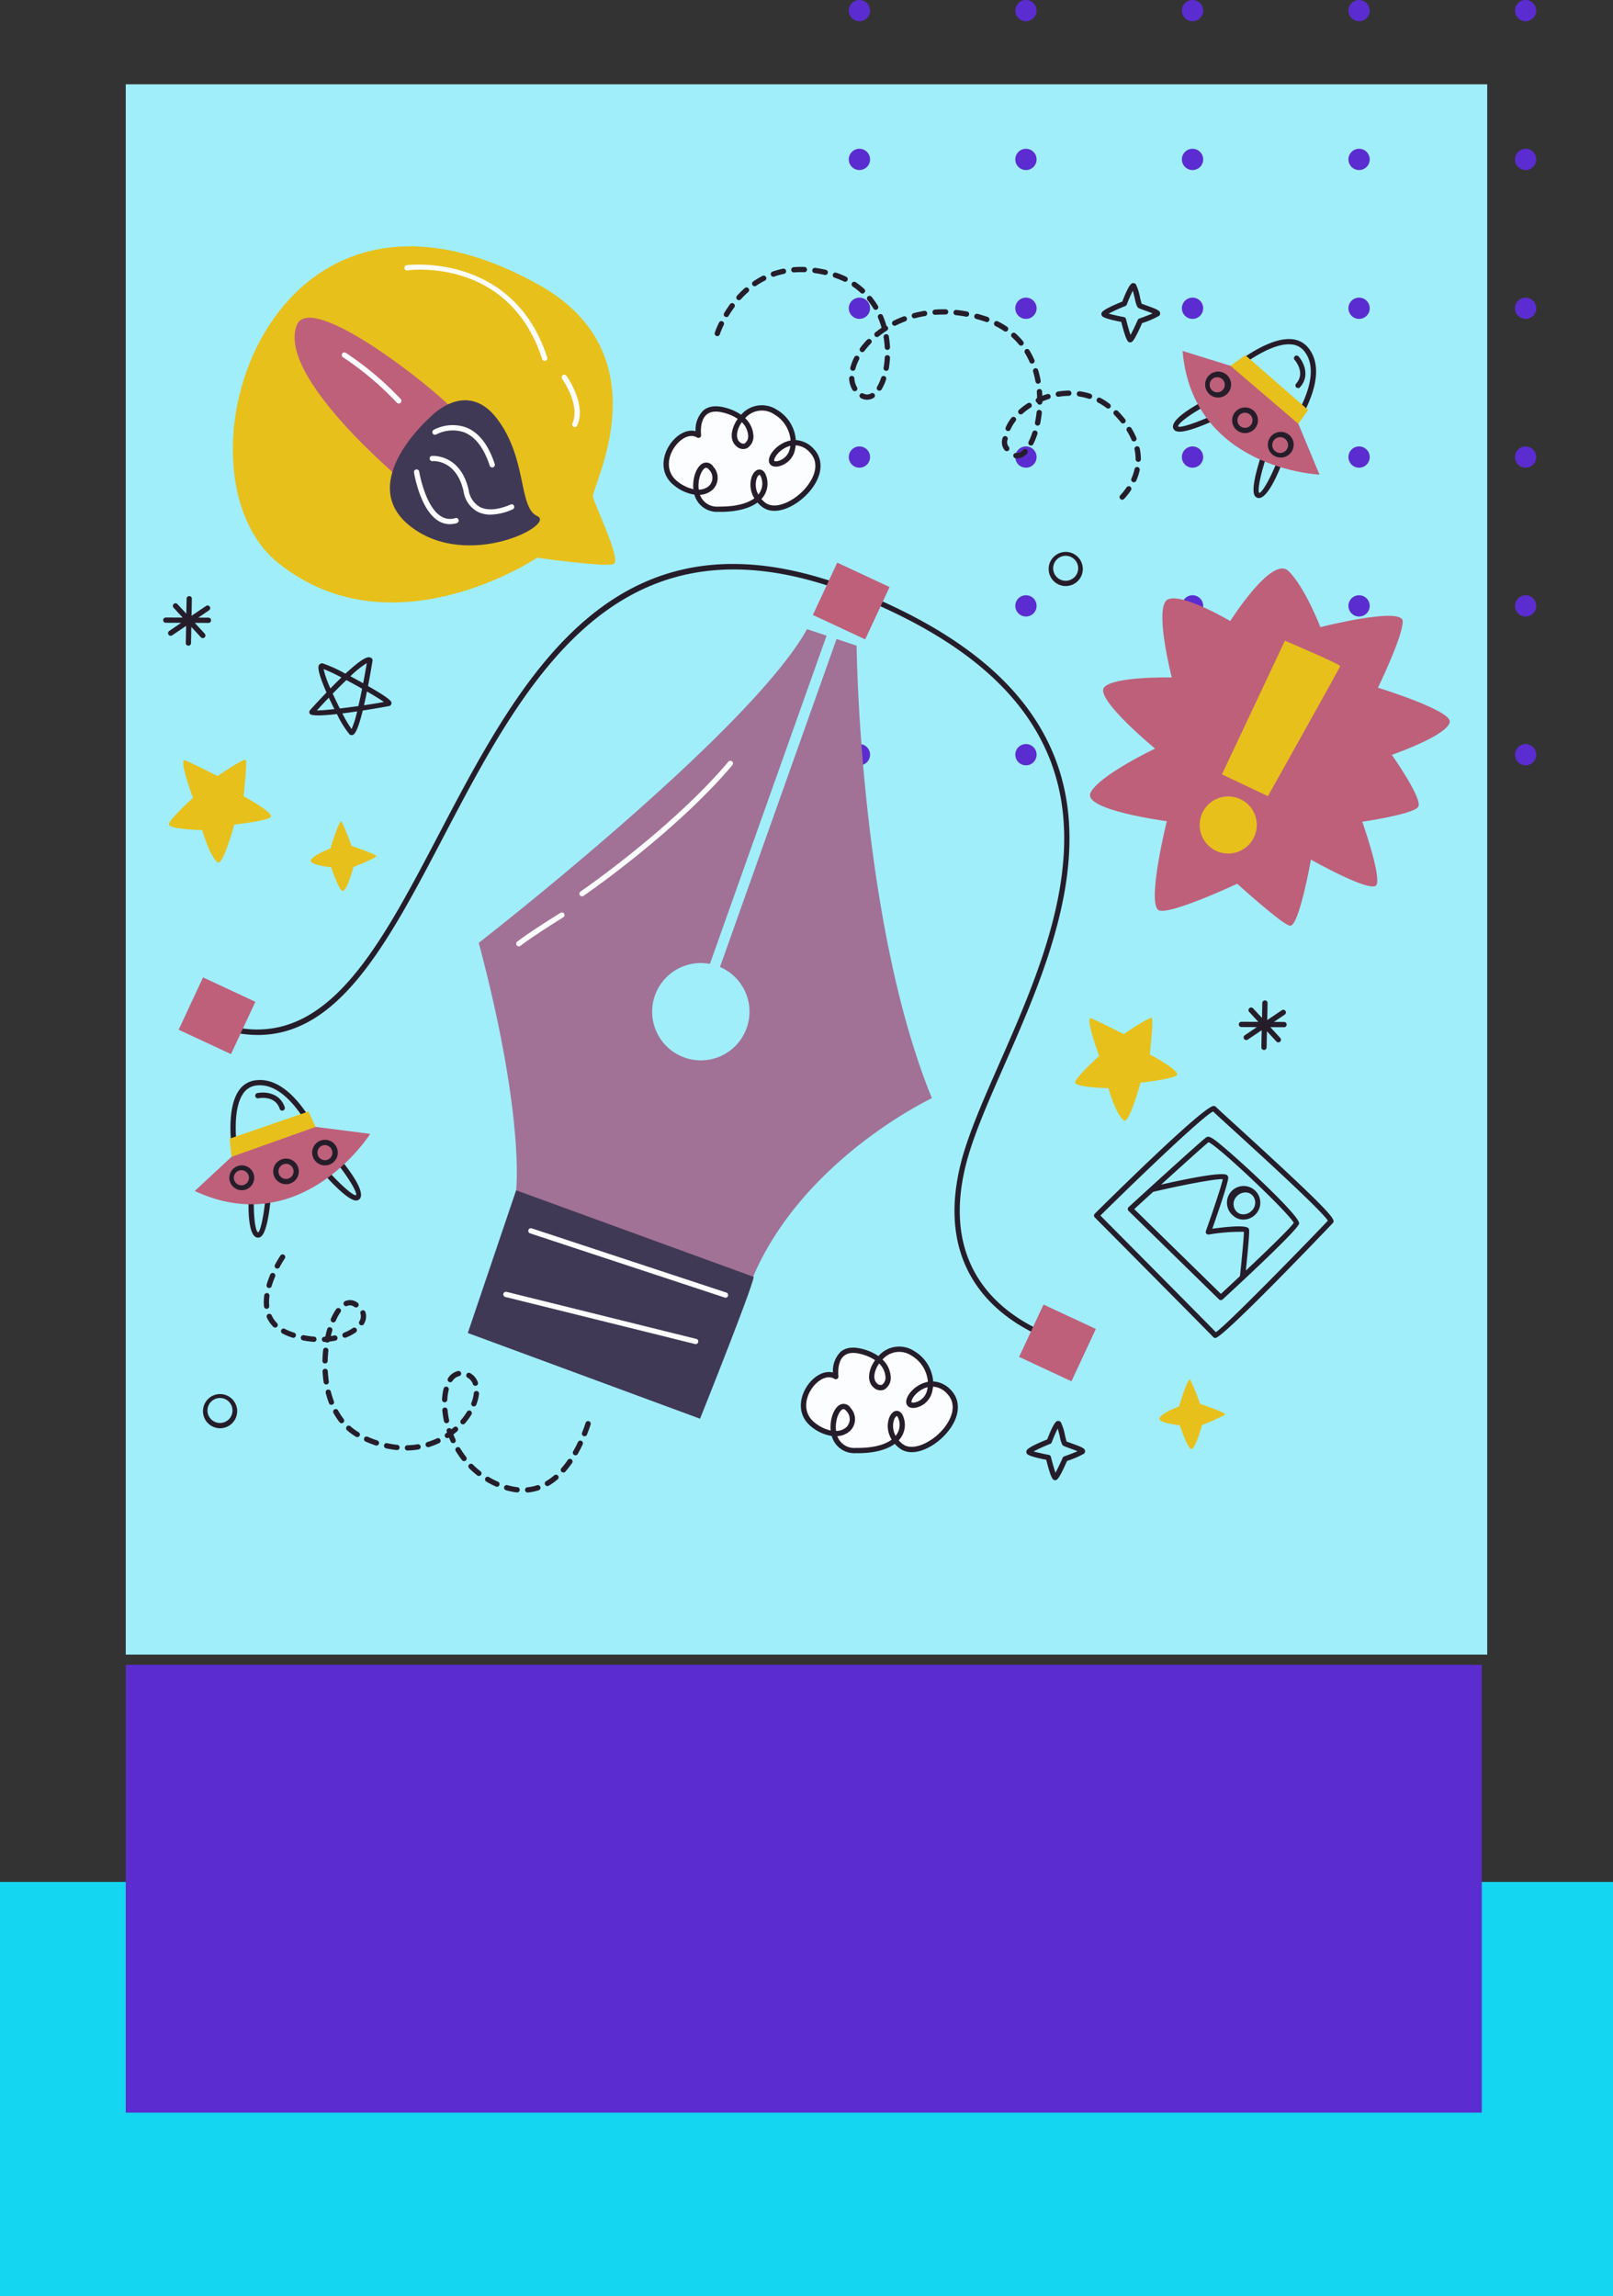 <svg xmlns="http://www.w3.org/2000/svg" xmlns:xlink="http://www.w3.org/1999/xlink" width="295" height="420" viewBox="0 0 295 420">
  <rect x="0" y="0" width="295" height="420" fill="#333333" stroke="none"/>
  <defs>
    <clipPath id="clip-path">
      <rect id="Rectángulo_404162" data-name="Rectángulo 404162" width="235.309" height="227.94" fill="none"/>
    </clipPath>
  </defs>
  <g id="Grupo_1103678" data-name="Grupo 1103678" transform="translate(-181 -1202.535)">
    <g id="Grupo_1100318" data-name="Grupo 1100318" transform="translate(14378 10148.989)">
      <rect id="Rectángulo_401793" data-name="Rectángulo 401793" width="295" height="75.777" transform="translate(-14197 -8602.231)" fill="#14d6f0"/>
      <rect id="Rectángulo_402091" data-name="Rectángulo 402091" width="249" height="287.223" transform="translate(-14174 -8931.034)" fill="#a0eef9"/>
      <g id="Grupo_1099708" data-name="Grupo 1099708" transform="translate(-14041.765 -8946.454)">
        <path id="Trazado_874185" data-name="Trazado 874185" d="M59.931,65.431a1.944,1.944,0,1,1,1.945,1.945,1.945,1.945,0,0,1-1.945-1.945" transform="translate(61.91 72.609)" fill="#5b2ccf"/>
        <path id="Trazado_874186" data-name="Trazado 874186" d="M46.622,65.431a1.944,1.944,0,1,1,1.945,1.945,1.945,1.945,0,0,1-1.945-1.945" transform="translate(44.759 72.609)" fill="#5b2ccf"/>
        <path id="Trazado_874187" data-name="Trazado 874187" d="M33.313,65.431a1.944,1.944,0,1,1,1.943,1.945,1.945,1.945,0,0,1-1.943-1.945" transform="translate(27.609 72.609)" fill="#5b2ccf"/>
        <path id="Trazado_874188" data-name="Trazado 874188" d="M20,65.431a1.944,1.944,0,1,1,1.945,1.945A1.945,1.945,0,0,1,20,65.431" transform="translate(10.456 72.609)" fill="#5b2ccf"/>
        <path id="Trazado_874189" data-name="Trazado 874189" d="M6.694,65.431a1.944,1.944,0,1,1,1.945,1.945,1.945,1.945,0,0,1-1.945-1.945" transform="translate(-6.694 72.609)" fill="#5b2ccf"/>
        <path id="Trazado_874190" data-name="Trazado 874190" d="M59.931,53.538a1.944,1.944,0,1,1,1.945,1.945,1.945,1.945,0,0,1-1.945-1.945" transform="translate(61.91 57.283)" fill="#5b2ccf"/>
        <path id="Trazado_874191" data-name="Trazado 874191" d="M46.622,53.538a1.944,1.944,0,1,1,1.945,1.945,1.945,1.945,0,0,1-1.945-1.945" transform="translate(44.759 57.283)" fill="#5b2ccf"/>
        <path id="Trazado_874192" data-name="Trazado 874192" d="M33.313,53.538a1.944,1.944,0,1,1,1.943,1.945,1.945,1.945,0,0,1-1.943-1.945" transform="translate(27.609 57.283)" fill="#5b2ccf"/>
        <path id="Trazado_874193" data-name="Trazado 874193" d="M20,53.538a1.944,1.944,0,1,1,1.945,1.945A1.945,1.945,0,0,1,20,53.538" transform="translate(10.456 57.283)" fill="#5b2ccf"/>
        <path id="Trazado_874194" data-name="Trazado 874194" d="M6.694,53.538a1.944,1.944,0,1,1,1.945,1.945,1.945,1.945,0,0,1-1.945-1.945" transform="translate(-6.694 57.283)" fill="#5b2ccf"/>
        <path id="Trazado_874195" data-name="Trazado 874195" d="M59.931,41.644a1.944,1.944,0,1,1,1.945,1.945,1.943,1.943,0,0,1-1.945-1.945" transform="translate(61.91 41.958)" fill="#5b2ccf"/>
        <path id="Trazado_874196" data-name="Trazado 874196" d="M46.622,41.644a1.944,1.944,0,1,1,1.945,1.945,1.943,1.943,0,0,1-1.945-1.945" transform="translate(44.759 41.958)" fill="#5b2ccf"/>
        <path id="Trazado_874197" data-name="Trazado 874197" d="M33.313,41.644a1.944,1.944,0,1,1,1.943,1.945,1.943,1.943,0,0,1-1.943-1.945" transform="translate(27.609 41.958)" fill="#5b2ccf"/>
        <path id="Trazado_874198" data-name="Trazado 874198" d="M20,41.644a1.944,1.944,0,1,1,1.945,1.945A1.943,1.943,0,0,1,20,41.644" transform="translate(10.456 41.958)" fill="#5b2ccf"/>
        <path id="Trazado_874199" data-name="Trazado 874199" d="M6.694,41.644a1.944,1.944,0,1,1,1.945,1.945,1.943,1.943,0,0,1-1.945-1.945" transform="translate(-6.694 41.958)" fill="#5b2ccf"/>
        <path id="Trazado_874200" data-name="Trazado 874200" d="M59.931,29.751A1.944,1.944,0,1,1,61.876,31.7a1.945,1.945,0,0,1-1.945-1.945" transform="translate(61.91 26.629)" fill="#5b2ccf"/>
        <path id="Trazado_874201" data-name="Trazado 874201" d="M46.622,29.751A1.944,1.944,0,1,1,48.567,31.7a1.945,1.945,0,0,1-1.945-1.945" transform="translate(44.759 26.629)" fill="#5b2ccf"/>
        <path id="Trazado_874202" data-name="Trazado 874202" d="M33.313,29.751A1.944,1.944,0,1,1,35.256,31.7a1.945,1.945,0,0,1-1.943-1.945" transform="translate(27.609 26.629)" fill="#5b2ccf"/>
        <path id="Trazado_874203" data-name="Trazado 874203" d="M20,29.751A1.944,1.944,0,1,1,21.948,31.7,1.945,1.945,0,0,1,20,29.751" transform="translate(10.456 26.629)" fill="#5b2ccf"/>
        <path id="Trazado_874204" data-name="Trazado 874204" d="M6.694,29.751A1.944,1.944,0,1,1,8.639,31.7a1.945,1.945,0,0,1-1.945-1.945" transform="translate(-6.694 26.629)" fill="#5b2ccf"/>
        <path id="Trazado_874205" data-name="Trazado 874205" d="M59.931,17.858A1.944,1.944,0,1,1,61.876,19.8a1.945,1.945,0,0,1-1.945-1.945" transform="translate(61.91 11.303)" fill="#5b2ccf"/>
        <path id="Trazado_874206" data-name="Trazado 874206" d="M46.622,17.858A1.944,1.944,0,1,1,48.567,19.8a1.945,1.945,0,0,1-1.945-1.945" transform="translate(44.759 11.303)" fill="#5b2ccf"/>
        <path id="Trazado_874207" data-name="Trazado 874207" d="M33.313,17.858A1.944,1.944,0,1,1,35.256,19.8a1.945,1.945,0,0,1-1.943-1.945" transform="translate(27.609 11.303)" fill="#5b2ccf"/>
        <path id="Trazado_874208" data-name="Trazado 874208" d="M20,17.858A1.944,1.944,0,1,1,21.948,19.8,1.945,1.945,0,0,1,20,17.858" transform="translate(10.456 11.303)" fill="#5b2ccf"/>
        <path id="Trazado_874209" data-name="Trazado 874209" d="M6.694,17.858A1.944,1.944,0,1,1,8.639,19.8a1.945,1.945,0,0,1-1.945-1.945" transform="translate(-6.694 11.303)" fill="#5b2ccf"/>
        <path id="Trazado_874210" data-name="Trazado 874210" d="M59.931,5.964a1.944,1.944,0,1,1,1.945,1.945,1.943,1.943,0,0,1-1.945-1.945" transform="translate(61.91 -4.021)" fill="#5b2ccf"/>
        <path id="Trazado_874211" data-name="Trazado 874211" d="M46.622,5.964a1.944,1.944,0,1,1,1.945,1.945,1.943,1.943,0,0,1-1.945-1.945" transform="translate(44.759 -4.021)" fill="#5b2ccf"/>
        <path id="Trazado_874212" data-name="Trazado 874212" d="M33.313,5.964a1.944,1.944,0,1,1,1.943,1.945,1.943,1.943,0,0,1-1.943-1.945" transform="translate(27.609 -4.021)" fill="#5b2ccf"/>
        <path id="Trazado_874213" data-name="Trazado 874213" d="M20,5.964a1.944,1.944,0,1,1,1.945,1.945A1.943,1.943,0,0,1,20,5.964" transform="translate(10.456 -4.021)" fill="#5b2ccf"/>
        <path id="Trazado_874214" data-name="Trazado 874214" d="M6.694,5.964A1.944,1.944,0,1,1,8.639,7.909,1.943,1.943,0,0,1,6.694,5.964" transform="translate(-6.694 -4.021)" fill="#5b2ccf"/>
      </g>
      <g id="Grupo_1103610" data-name="Grupo 1103610" transform="translate(-14167.154 -8901.393)">
        <g id="Grupo_1103609" data-name="Grupo 1103609" clip-path="url(#clip-path)">
          <path id="Trazado_881703" data-name="Trazado 881703" d="M169.339,63.582l-.011-.009a3.123,3.123,0,1,1,.011.009m3.359-4.353a2.284,2.284,0,0,0-2.8,3.61l.008.007a2.291,2.291,0,0,0,3.2-.411,2.288,2.288,0,0,0-.4-3.205" transform="translate(-6.246 -2.149)" fill="#261d2a"/>
          <path id="Trazado_881704" data-name="Trazado 881704" d="M8.706,223.573l-.011-.009a3.126,3.126,0,1,1,.011.009m3.358-4.353a2.284,2.284,0,0,0-2.8,3.61l.008.007a2.291,2.291,0,0,0,3.2-.411,2.287,2.287,0,0,0-.405-3.205" transform="translate(-0.277 -8.094)" fill="#261d2a"/>
          <path id="Trazado_881705" data-name="Trazado 881705" d="M127.533,214.514s-.856-6.5,5.4-4.394,4.216,8.05,1.832,6.015,2.088-8.94,6.874-5.866,3.716,9.039.321,9.48,2.056-6.946,6.332-2.385-5.061,12.878-8.878,9.82-.83-7.993.086-4.985-1.554,5.957-8.326,5.841-3.689-10.535-1.322-7.5-1.563,6.455-6.339,2.883.672-10.958,4.024-8.906" transform="translate(-4.52 -7.785)" fill="#fcfdff"/>
          <path id="Trazado_881706" data-name="Trazado 881706" d="M131.523,228.505l-.379,0a4.276,4.276,0,0,1-4.372-3.145,7.7,7.7,0,0,1-3.57-1.57c-2.778-2.078-2.452-5.322-.9-7.615,1.12-1.651,2.989-2.869,4.688-2.421a4.95,4.95,0,0,1,1.423-3.809c1.065-.877,2.63-.978,4.65-.3a8.6,8.6,0,0,1,2.247,1.109,5.005,5.005,0,0,1,6.566-.909,7.027,7.027,0,0,1,3.442,5.534,4.806,4.806,0,0,1,3.3,1.638c1.957,2.088,1.531,5.266-1.087,8.1-2.367,2.559-6.13,4.28-8.443,2.429a6.123,6.123,0,0,1-.784-.746c-1.5,1.114-3.844,1.71-6.783,1.71m-3.729-3.115a3.284,3.284,0,0,0,3.366,2.149c2.915.048,5.2-.483,6.579-1.518a4.628,4.628,0,0,1-.482-3.938c.305-.831.875-1.353,1.44-1.32.321.009.908.188,1.24,1.277a4.113,4.113,0,0,1-.618,3.765q-.137.181-.295.351a5.217,5.217,0,0,0,.667.634c1.767,1.416,5.079-.109,7.136-2.331,1.788-1.934,3.014-4.731,1.09-6.784a3.781,3.781,0,0,0-2.618-1.342,5.571,5.571,0,0,1-.1.635,3.9,3.9,0,0,1-3.2,3.24c-1.118.142-1.45-.444-1.541-.7-.33-.943.641-2.46,2.166-3.384a5.079,5.079,0,0,1,1.735-.675,6.085,6.085,0,0,0-3-4.789,4.022,4.022,0,0,0-5.3.714,4.693,4.693,0,0,1,1.483,2.972,2.515,2.515,0,0,1-1.127,2.507,1.761,1.761,0,0,1-1.981-.368c-1.358-1.159-.9-3.364.263-4.986a7.714,7.714,0,0,0-1.935-.939c-1.684-.565-2.938-.523-3.73.13-1.365,1.123-1.04,3.719-1.037,3.745a.481.481,0,0,1-.215.467.486.486,0,0,1-.514.007c-1.361-.837-3.124.276-4.16,1.806-1.3,1.915-1.593,4.607.677,6.3a7.085,7.085,0,0,0,2.8,1.34c-.2-2,.569-4.189,1.749-4.738a1.473,1.473,0,0,1,1.877.6,3.017,3.017,0,0,1-.006,4.138,3.692,3.692,0,0,1-2.408,1.029m10.875-3.666c-.066,0-.317.168-.508.689a3.693,3.693,0,0,0,.3,2.929c.032-.039.064-.079.093-.119a3.128,3.128,0,0,0,.466-2.9c-.151-.495-.315-.615-.347-.6m-9.761-1.278a.374.374,0,0,0-.17.043c-.685.319-1.423,2.158-1.175,3.954a2.788,2.788,0,0,0,1.952-.758,2.079,2.079,0,0,0-.065-2.872c-.232-.3-.414-.368-.541-.368m15.408-4.012a4.357,4.357,0,0,0-1.192.507c-1.281.776-1.873,1.909-1.756,2.242.022.064.2.108.507.067a2.968,2.968,0,0,0,2.381-2.5c.023-.1.043-.211.06-.321m-8.88-4.323c-1,1.422-1.167,2.966-.381,3.638a.856.856,0,0,0,.921.24,1.611,1.611,0,0,0,.6-1.578,3.694,3.694,0,0,0-1.142-2.3" transform="translate(-4.501 -7.767)" fill="#261d2a"/>
          <path id="Trazado_881707" data-name="Trazado 881707" d="M101.447,35.687s-.856-6.5,5.4-4.394,4.216,8.05,1.832,6.015,2.088-8.94,6.874-5.866,3.716,9.039.322,9.479,2.055-6.945,6.331-2.384-5.061,12.877-8.878,9.82-.83-7.993.086-4.985-1.554,5.956-8.326,5.841-3.689-10.535-1.322-7.5-1.563,6.455-6.339,2.883.672-10.958,4.024-8.906" transform="translate(-3.551 -1.14)" fill="#fcfdff"/>
          <path id="Trazado_881708" data-name="Trazado 881708" d="M105.439,49.678l-.383,0a4.276,4.276,0,0,1-4.37-3.145,7.7,7.7,0,0,1-3.57-1.57c-2.778-2.077-2.452-5.32-.9-7.613,1.12-1.652,2.987-2.874,4.688-2.422a4.95,4.95,0,0,1,1.424-3.808c1.066-.878,2.63-.978,4.65-.3a8.585,8.585,0,0,1,2.247,1.109,5,5,0,0,1,6.566-.908,7.022,7.022,0,0,1,3.442,5.534,4.807,4.807,0,0,1,3.3,1.638c1.957,2.088,1.531,5.266-1.087,8.1-2.368,2.56-6.131,4.278-8.443,2.428a6.185,6.185,0,0,1-.784-.746c-1.5,1.114-3.843,1.71-6.781,1.71m-3.731-3.115a3.282,3.282,0,0,0,3.365,2.149c2.9.04,5.2-.483,6.58-1.517a4.63,4.63,0,0,1-.482-3.939c.3-.816.84-1.32,1.413-1.32h.027c.321.01.908.188,1.24,1.279a4.113,4.113,0,0,1-.618,3.763c-.091.121-.19.238-.295.351a5.22,5.22,0,0,0,.667.634c1.767,1.416,5.079-.108,7.135-2.33,1.789-1.934,3.015-4.731,1.091-6.784a3.783,3.783,0,0,0-2.618-1.342,5.507,5.507,0,0,1-.1.634,3.9,3.9,0,0,1-3.2,3.241c-1.121.144-1.45-.444-1.541-.7-.33-.943.641-2.46,2.165-3.384a5.094,5.094,0,0,1,1.735-.675,6.079,6.079,0,0,0-3-4.789,4.024,4.024,0,0,0-5.3.713,4.693,4.693,0,0,1,1.483,2.971,2.518,2.518,0,0,1-1.127,2.509,1.762,1.762,0,0,1-1.981-.368c-1.358-1.159-.9-3.365.263-4.987a7.73,7.73,0,0,0-1.935-.939c-1.683-.565-2.939-.522-3.73.13-1.365,1.124-1.04,3.719-1.037,3.745a.481.481,0,0,1-.729.474c-1.363-.839-3.124.278-4.161,1.808-1.3,1.915-1.592,4.605.678,6.3a7.071,7.071,0,0,0,2.8,1.34c-.2-2,.569-4.189,1.749-4.738a1.473,1.473,0,0,1,1.877.6,3.018,3.018,0,0,1-.006,4.139,3.692,3.692,0,0,1-2.408,1.028M112.584,42.9c-.066,0-.317.168-.508.689a3.691,3.691,0,0,0,.3,2.928c.032-.039.064-.079.093-.118a3.128,3.128,0,0,0,.466-2.9c-.151-.5-.358-.609-.347-.6m-9.761-1.279a.387.387,0,0,0-.17.043c-.685.319-1.423,2.158-1.175,3.955a2.79,2.79,0,0,0,1.952-.759,2.079,2.079,0,0,0-.065-2.872c-.232-.3-.414-.368-.541-.368m15.408-4.011a4.376,4.376,0,0,0-1.193.507c-1.28.776-1.873,1.908-1.755,2.242.022.063.2.106.507.066a2.968,2.968,0,0,0,2.381-2.5c.023-.1.043-.21.06-.32m-8.88-4.324c-1,1.422-1.167,2.967-.381,3.639a.86.86,0,0,0,.921.24,1.615,1.615,0,0,0,.6-1.579,3.694,3.694,0,0,0-1.142-2.3" transform="translate(-3.532 -1.121)" fill="#261d2a"/>
          <path id="Trazado_881709" data-name="Trazado 881709" d="M183.479,17.819c-.355,0-.693,0-1.632-3.735-3.165-.61-3.442-.982-3.535-1.107a.627.627,0,0,1-.088-.484c.057-.2.19-.672,3.807-2.131,1.3-3.387,1.739-3.387,2.033-3.387a.658.658,0,0,1,.453.231,9.3,9.3,0,0,1,.762,2.421c.1.406.221.9.291,1.113.19.085.609.235.957.36,1.859.666,2.339.894,2.425,1.337a.635.635,0,0,1-.177.523,16.83,16.83,0,0,1-3.12,1.342c-1.531,3.485-1.858,3.5-2.148,3.517h-.028m-3.943-5.256c.633.182,1.786.444,2.792.632a.482.482,0,0,1,.379.358c.258,1.043.594,2.231.836,2.909.35-.632.882-1.749,1.313-2.736a.483.483,0,0,1,.281-.262c.861-.3,1.831-.674,2.437-.939-.425-.178-1-.385-1.374-.519-1.063-.381-1.263-.463-1.4-.647a5.23,5.23,0,0,1-.458-1.5c-.1-.4-.251-1.023-.387-1.487a26.656,26.656,0,0,0-1.1,2.531.48.48,0,0,1-.272.276,31.055,31.055,0,0,0-3.049,1.386" transform="translate(-6.623 -0.259)" fill="#261d2a"/>
          <path id="Trazado_881710" data-name="Trazado 881710" d="M169.22,233.971c-.355,0-.693,0-1.632-3.735-3.165-.61-3.442-.982-3.535-1.107a.626.626,0,0,1-.088-.484c.057-.2.19-.672,3.807-2.131,1.3-3.387,1.739-3.387,2.033-3.387a.662.662,0,0,1,.453.231,9.32,9.32,0,0,1,.762,2.421c.1.406.22.9.291,1.113.19.085.609.235.957.36,1.859.666,2.339.894,2.425,1.337a.638.638,0,0,1-.177.523,16.829,16.829,0,0,1-3.12,1.342c-1.531,3.485-1.858,3.5-2.148,3.517h-.028m-3.943-5.256c.633.182,1.786.444,2.792.632a.482.482,0,0,1,.379.358c.257,1.043.594,2.231.836,2.909.35-.631.882-1.749,1.313-2.736a.483.483,0,0,1,.281-.262c.861-.3,1.831-.674,2.437-.939-.425-.178-1-.385-1.374-.519-1.063-.381-1.263-.463-1.4-.647a5.23,5.23,0,0,1-.458-1.5c-.1-.4-.252-1.023-.387-1.487a26.651,26.651,0,0,0-1.1,2.531.482.482,0,0,1-.272.276,30.959,30.959,0,0,0-3.049,1.386" transform="translate(-6.093 -8.292)" fill="#261d2a"/>
          <path id="Trazado_881711" data-name="Trazado 881711" d="M212.6,147.189h0l-1.862-.007,1.974-1.337a.482.482,0,0,0-.542-.8l-2.661,1.8.059-3.109a.48.48,0,0,0-.472-.491h0a.482.482,0,0,0-.487.473l-.052,2.744L206.92,144.7a.482.482,0,0,0-.71.653l1.675,1.817-3.084-.012a.481.481,0,0,0-.009.963h0l2.813.011-2.2,1.49a.481.481,0,1,0,.54.8l2.551-1.729-.059,3.133a.481.481,0,0,0,.472.491h0a.483.483,0,0,0,.487-.473l.056-2.959,1.735,1.882a.482.482,0,0,0,.71-.653l-1.818-1.971,2.5.009a.481.481,0,0,0,.007-.963" transform="translate(-7.593 -5.324)" fill="#261d2a"/>
          <path id="Trazado_881712" data-name="Trazado 881712" d="M8.279,70.384h0l-1.862-.007L8.387,69.04a.481.481,0,0,0-.54-.8l-2.662,1.8.059-3.109a.481.481,0,0,0-.472-.491h0a.482.482,0,0,0-.488.473l-.052,2.744L2.6,67.9a.482.482,0,0,0-.709.653l1.675,1.817L.483,70.357a.481.481,0,0,0-.008.963h0l2.813.01L1.1,72.82a.481.481,0,0,0,.54.8l2.552-1.73-.06,3.133a.481.481,0,0,0,.472.491h0a.482.482,0,0,0,.488-.473l.056-2.959,1.735,1.882a.482.482,0,1,0,.709-.653L5.772,71.338l2.5.009a.481.481,0,0,0,.006-.963" transform="translate(0 -2.469)" fill="#261d2a"/>
          <path id="Trazado_881713" data-name="Trazado 881713" d="M5.487,104.51s-2.789-7.471-1.4-6.874,5.9,2.875,5.9,2.875,4.856-3.362,5.154-2.909-.4,6.609-.4,6.609,5.976,3.187,4.881,3.885-6.574,1.294-6.574,1.294-2.08,7.671-3.063,6.9c-1.5-1.179-2.814-5.9-2.814-5.9s-6.284-.1-6.085-1.1,4.392-4.781,4.392-4.781" transform="translate(-0.041 -3.626)" fill="#e8c01b"/>
          <path id="Trazado_881714" data-name="Trazado 881714" d="M177.62,153.537s-2.789-7.471-1.4-6.874,5.9,2.875,5.9,2.875,4.856-3.362,5.154-2.909-.4,6.609-.4,6.609,5.976,3.187,4.881,3.884-6.574,1.3-6.574,1.3-2.079,7.671-3.063,6.9c-1.5-1.178-2.814-5.9-2.814-5.9s-6.284-.1-6.084-1.1,4.392-4.781,4.392-4.781" transform="translate(-6.437 -5.448)" fill="#e8c01b"/>
          <path id="Trazado_881715" data-name="Trazado 881715" d="M31.631,114.2s1.629-5.543,2.074-4.866a46.517,46.517,0,0,1,1.777,4.392s4.689,1.581,4.567,1.9-4.208,1.976-4.208,1.976-1.322,4.822-2.062,4.347-2.024-4.32-2.024-4.32-4.2-.405-3.68-1.362,3.556-2.063,3.556-2.063" transform="translate(-1.042 -4.061)" fill="#e8c01b"/>
          <path id="Trazado_881716" data-name="Trazado 881716" d="M192.821,220.2s1.628-5.543,2.073-4.866a46.308,46.308,0,0,1,1.778,4.392s4.689,1.58,4.566,1.9-4.208,1.976-4.208,1.976-1.321,4.822-2.062,4.347-2.023-4.32-2.023-4.32-4.2-.405-3.681-1.362,3.557-2.063,3.557-2.063" transform="translate(-7.032 -8)" fill="#e8c01b"/>
          <path id="Trazado_881717" data-name="Trazado 881717" d="M218.182,71.923s15.008-3.823,15.054-1.076S228.708,83,228.708,83s13.528,4.17,13.134,6.28c-.469,2.507-10.6,6-10.6,6s5.831,8.234,4.8,9.563-10.2,2.679-10.2,2.679,3.535,9.99,2.584,11.574-11.971-4.648-11.971-4.648-2.166,12.266-3.828,12.094c-1.34-.138-9.659-7.682-9.659-7.682S190,124.93,188.5,123.625c-2-1.733,1.592-16.206,1.592-16.206s-15.394-2.027-13.956-5.181,11.808-8.1,11.808-8.1-11.113-9.166-9.306-11.211S191,81.132,191,81.132s-3.351-13.073-.7-14.287,11.4,3.963,11.4,3.963,7.616-12.093,10.64-9.153,5.842,10.268,5.842,10.268" transform="translate(-6.542 -2.274)" fill="#be607a"/>
          <path id="Trazado_881718" data-name="Trazado 881718" d="M212.624,74.916s10.17,4.31,10.1,4.654-13.213,23.781-13.213,23.781l-8.4-3.989Z" transform="translate(-7.474 -2.784)" fill="#e8c01b"/>
          <path id="Trazado_881719" data-name="Trazado 881719" d="M206.009,113.178a5.22,5.22,0,1,0-7.368.453,5.221,5.221,0,0,0,7.368-.453" transform="translate(-7.316 -3.883)" fill="#e8c01b"/>
          <path id="Trazado_881720" data-name="Trazado 881720" d="M69.2,7.038c23.064,12.9,9.526,37.1,9.89,38.747s5.3,11.735,3.764,12.33-13.974-1.164-13.974-1.164S42.587,74.634,21.658,58.023,19.573-20.71,69.2,7.038" transform="translate(-0.492 0)" fill="#e8c01b"/>
          <path id="Trazado_881721" data-name="Trazado 881721" d="M71.478,21.085a.483.483,0,0,1-.458-.333C65.028,2.263,47.14,4.421,46.38,4.519a.481.481,0,1,1-.127-.953c.192-.03,19.442-2.373,25.684,16.889a.482.482,0,0,1-.31.607.5.5,0,0,1-.148.023" transform="translate(-1.703 -0.129)" fill="#fcfdff"/>
          <path id="Trazado_881722" data-name="Trazado 881722" d="M78.089,33.957a.481.481,0,0,1-.438-.679c1.516-3.361-1.838-8.079-1.872-8.127a.481.481,0,0,1,.781-.562c.152.212,3.711,5.221,1.968,9.084a.479.479,0,0,1-.439.284" transform="translate(-2.813 -0.906)" fill="#fcfdff"/>
          <path id="Trazado_881723" data-name="Trazado 881723" d="M45.527,44.1s-23.965-19.628-20.159-29.2C27.843,8.666,49.843,25.87,54.131,30.508c3.532,3.819-8.6,13.588-8.6,13.588" transform="translate(-0.928 -0.504)" fill="#be607a"/>
          <path id="Trazado_881724" data-name="Trazado 881724" d="M50.622,32.149s6.464-6.853,12.038.468,3.871,16.258,7.361,17.812S57.336,60.394,46.9,52.366s3.721-20.218,3.721-20.218" transform="translate(-1.6 -1.087)" fill="#403955"/>
          <path id="Trazado_881725" data-name="Trazado 881725" d="M62.077,41.7a.481.481,0,0,1-.457-.331c-1.07-3.253-2.649-5.3-4.694-6.1a6.554,6.554,0,0,0-5.083.393.481.481,0,0,1-.476-.837,7.414,7.414,0,0,1,5.894-.457c2.332.9,4.106,3.15,5.272,6.7a.481.481,0,0,1-.457.632" transform="translate(-1.9 -1.261)" fill="#fcfdff"/>
          <path id="Trazado_881726" data-name="Trazado 881726" d="M61.772,50.549a5.3,5.3,0,0,1-2.291-.477,5.087,5.087,0,0,1-2.662-3.765c-1.308-5.858-5.513-5.557-5.693-5.54a.492.492,0,0,1-.523-.435.481.481,0,0,1,.433-.524c.055,0,5.224-.423,6.722,6.289a4.189,4.189,0,0,0,2.135,3.1c2.272,1.084,5.471-.478,5.5-.492a.481.481,0,0,1,.429.861,10.174,10.174,0,0,1-4.054.978" transform="translate(-1.88 -1.479)" fill="#fcfdff"/>
          <path id="Trazado_881727" data-name="Trazado 881727" d="M54.193,52.392a3.975,3.975,0,0,1-2.151-.639c-3.285-2.071-4.356-8.544-4.4-8.819a.481.481,0,0,1,.95-.153c.011.064,1.047,6.32,3.965,8.158a3.071,3.071,0,0,0,2.637.337.481.481,0,0,1,.272.923,4.5,4.5,0,0,1-1.274.193" transform="translate(-1.77 -1.575)" fill="#fcfdff"/>
          <path id="Trazado_881728" data-name="Trazado 881728" d="M44.345,29.5a.483.483,0,0,1-.352-.153,55.309,55.309,0,0,0-9.834-8.3.481.481,0,1,1,.509-.816A56.3,56.3,0,0,1,44.7,28.687a.481.481,0,0,1-.352.81" transform="translate(-1.261 -0.749)" fill="#fcfdff"/>
          <path id="Trazado_881729" data-name="Trazado 881729" d="M199.009,205.739a.58.58,0,0,1-.4-.173c-.427-.477-14.355-14.523-21.66-21.882a.481.481,0,0,1,0-.682c5.99-5.931,20.08-19.706,21.748-19.706h.01a.708.708,0,0,1,.421.191c.191.216,1.8,1.682,3.837,3.54,18.353,16.74,18.029,17.1,17.494,17.71-.185.21-20,21-21.453,21Zm-21.033-22.393c2.661,2.681,18.925,19.072,21.121,21.332,2.384-1.639,18.442-18.206,20.478-20.394-1.114-1.826-12.362-12.086-17.253-16.546-2.094-1.91-3.279-2.993-3.73-3.431-1.906.9-13.383,11.89-20.615,19.039" transform="translate(-6.571 -6.068)" fill="#261d2a"/>
          <path id="Trazado_881730" data-name="Trazado 881730" d="M198.819,169.52c-.425-.272-.87-.515-1.232-.274-.889.591-12.846,11.522-14.207,12.766a.481.481,0,0,0-.012.7l16.537,16.182a.481.481,0,0,0,.662.011c5.158-4.753,13.835-12.876,13.995-13.89.231-1.464-13.486-14.05-15.743-15.495m1.433,28.366-15.846-15.507c1.077-.986,2.258-2.062,3.459-3.155,5.405-1.262,11.354-2.405,12.729-2.311-.249,1.225-1.705,5.6-3.086,9.484a.48.48,0,0,0,.081.466.491.491,0,0,0,.441.172,34.851,34.851,0,0,1,6.434-.495c-.011.965-.362,4.7-.725,8.1-1.221,1.145-2.415,2.257-3.485,3.245m4.56-4.256c.249-2.4.691-6.863.594-7.443-.07-.415-.185-1.1-6.728-.215.854-2.422,2.937-8.435,2.914-9.352a.591.591,0,0,0-.237-.458c-.828-.644-7.262.657-12.035,1.738,3.978-3.614,7.833-7.086,8.671-7.756,1.9.818,14.576,12.819,15.582,14.758-.583.9-4.671,4.87-8.761,8.727" transform="translate(-6.809 -6.286)" fill="#261d2a"/>
          <path id="Trazado_881731" data-name="Trazado 881731" d="M205.073,184.659a2.734,2.734,0,0,1-1.827-.684,3.052,3.052,0,1,1,4.159-.388,3.13,3.13,0,0,1-2.036,1.058c-.1.009-.2.013-.3.013m.375-4.968a2.164,2.164,0,0,0-1.607.745,2,2,0,0,0,.042,2.817,1.8,1.8,0,0,0,1.391.433,2.169,2.169,0,0,0,1.41-.737,2,2,0,0,0-.042-2.817,1.779,1.779,0,0,0-1.194-.442" transform="translate(-7.519 -6.642)" fill="#261d2a"/>
          <path id="Trazado_881732" data-name="Trazado 881732" d="M35.5,92.305a.646.646,0,0,1-.363-.114,17.888,17.888,0,0,1-2.325-3.74c-2.536.282-4.656.377-4.952-.035a.561.561,0,0,1,.058-.715c.481-.533,1.614-1.776,2.98-3.2-.989-2.245-1.683-4.269-1.423-4.908a.651.651,0,0,1,.746-.408,25.548,25.548,0,0,1,4.141,1.883c1.8-1.671,3.459-2.991,4.238-3.008a.745.745,0,0,1,.584.223.482.482,0,0,1,.132.416c-.224,1.358-.505,2.981-.822,4.624,4.214,2.406,4.264,2.837,4.292,3.078a.594.594,0,0,1-.323.557c-.048.021-2.251.429-4.934.845-.586,2.374-1.207,4.2-1.77,4.442a.659.659,0,0,1-.261.056m-1.7-3.97a21.673,21.673,0,0,0,1.685,2.86,16.56,16.56,0,0,0,1.015-3.23c-.891.132-1.809.26-2.7.371m-2.471-2.884c-.736.766-1.475,1.557-2.192,2.342.7,0,1.862-.1,3.21-.245-.346-.682-.691-1.393-1.018-2.1m.711-.735c.411.907.86,1.843,1.3,2.718,1.1-.13,2.272-.284,3.391-.443.222-.967.452-2.043.678-3.174-.939-.531-1.931-1.075-2.876-1.576-.784.749-1.63,1.59-2.493,2.475m6.26-.39c-.172.858-.352,1.708-.538,2.517,1.516-.224,2.845-.443,3.632-.6-.627-.453-1.767-1.151-3.094-1.917m-7.928-4.1a17.231,17.231,0,0,0,1.245,3.536c.65-.664,1.333-1.347,2.011-2a32.87,32.87,0,0,0-3.256-1.538m4.9,1.318c.62.33,1.2.648,1.695.919l.64.356c.232-1.2.457-2.452.666-3.685a17.528,17.528,0,0,0-3,2.41m3.355-2.521h0Z" transform="translate(-1.031 -2.901)" fill="#261d2a"/>
          <path id="Trazado_881733" data-name="Trazado 881733" d="M67.358,235.056a.482.482,0,0,1-.045-.961,8.164,8.164,0,0,0,1.772-.372.481.481,0,0,1,.3.915,9.169,9.169,0,0,1-1.981.416l-.046,0m-1.919-.018-.052,0a11.77,11.77,0,0,1-1.967-.4.482.482,0,1,1,.268-.925,10.648,10.648,0,0,0,1.8.363.482.482,0,0,1-.052.961M61.747,234a.473.473,0,0,1-.194-.041,16.194,16.194,0,0,1-1.763-.909.482.482,0,0,1,.494-.827,15.284,15.284,0,0,0,1.657.856.481.481,0,0,1-.194.921m9.235-.125a.482.482,0,0,1-.244-.9,10.349,10.349,0,0,0,1.492-1.068.481.481,0,1,1,.626.732,11.362,11.362,0,0,1-1.632,1.167.485.485,0,0,1-.243.066M58.45,232.026a.477.477,0,0,1-.3-.1,16.17,16.17,0,0,1-1.485-1.316.481.481,0,0,1,.683-.679,15,15,0,0,0,1.394,1.235.482.482,0,0,1-.3.862m15.46-.632a.481.481,0,0,1-.362-.8,16.212,16.212,0,0,0,1.149-1.477.482.482,0,1,1,.791.549,17.775,17.775,0,0,1-1.216,1.565.484.484,0,0,1-.362.163m-18.171-2.088a.483.483,0,0,1-.38-.186,17.022,17.022,0,0,1-1.124-1.63.482.482,0,1,1,.823-.5,16.218,16.218,0,0,0,1.059,1.539.481.481,0,0,1-.378.778m20.377-1.064a.467.467,0,0,1-.237-.063.482.482,0,0,1-.182-.657c.3-.532.6-1.1.869-1.679a.481.481,0,1,1,.87.41c-.285.6-.588,1.191-.9,1.745a.481.481,0,0,1-.419.244m-30.721-.879a.481.481,0,0,1-.011-.963,13.654,13.654,0,0,0,1.85-.168.482.482,0,1,1,.152.951,14.632,14.632,0,0,1-1.981.179Zm-1.923-.078-.05,0a17.334,17.334,0,0,1-1.954-.318.482.482,0,0,1,.209-.941,16.266,16.266,0,0,0,1.844.3.481.481,0,0,1-.049.96m5.711-.53a.481.481,0,0,1-.141-.942,12.95,12.95,0,0,0,1.729-.669.481.481,0,1,1,.411.87,13.942,13.942,0,0,1-1.858.719.476.476,0,0,1-.142.021m-9.466-.295a.454.454,0,0,1-.15-.024c-.607-.2-1.225-.438-1.839-.706a.481.481,0,1,1,.385-.882c.587.255,1.178.483,1.755.674a.481.481,0,0,1-.151.938m14.027-.44a.481.481,0,0,1-.438-.28c-.112-.244-.22-.491-.322-.741l-.065.042a.481.481,0,0,1-.529-.8c.082-.054.163-.108.244-.164l-.058-.17a.481.481,0,0,1,.854-.424c.148-.119.294-.243.436-.368a.481.481,0,1,1,.636.722c-.23.2-.469.4-.713.588q.182.467.39.917a.481.481,0,0,1-.235.638.47.47,0,0,1-.2.044M36.2,224.915a.484.484,0,0,1-.246-.067,10.55,10.55,0,0,1-1.624-1.191.481.481,0,1,1,.64-.718,9.63,9.63,0,0,0,1.476,1.081.482.482,0,0,1-.246.9m41.569-.158a.481.481,0,0,1-.448-.659c.257-.653.471-1.258.643-1.789a.482.482,0,0,1,.916.3c-.178.546-.4,1.171-.663,1.844a.481.481,0,0,1-.448.305m-22.231-2.176a.481.481,0,0,1-.367-.793,12,12,0,0,0,1.088-1.5.481.481,0,1,1,.821.5,12.994,12.994,0,0,1-1.176,1.617.48.48,0,0,1-.367.169m-3.011-.205a.48.48,0,0,1-.47-.38,16.292,16.292,0,0,1-.3-1.961.482.482,0,0,1,.436-.523.489.489,0,0,1,.523.436A15.741,15.741,0,0,0,53,221.795a.481.481,0,0,1-.37.571.515.515,0,0,1-.1.011m-19.188,0a.482.482,0,0,1-.38-.185,12.431,12.431,0,0,1-1.1-1.672.482.482,0,1,1,.844-.463,11.654,11.654,0,0,0,1.01,1.543.48.48,0,0,1-.378.777m24.188-3.07a.491.491,0,0,1-.172-.032.481.481,0,0,1-.277-.622,7.017,7.017,0,0,0,.437-1.742.481.481,0,1,1,.957.1,7.915,7.915,0,0,1-.5,1.983.48.48,0,0,1-.449.31m-26.044-.286a.481.481,0,0,1-.45-.31,16.759,16.759,0,0,1-.591-1.891.482.482,0,0,1,.35-.585.487.487,0,0,1,.583.35,16.1,16.1,0,0,0,.557,1.783.48.48,0,0,1-.278.621.49.49,0,0,1-.171.032m20.711-.468h-.025a.482.482,0,0,1-.456-.505,10.265,10.265,0,0,1,.289-2,.481.481,0,0,1,.933.237,9.308,9.308,0,0,0-.26,1.809.481.481,0,0,1-.48.457m5.616-3.009a.482.482,0,0,1-.453-.318,2.123,2.123,0,0,0-.993-1.18.482.482,0,0,1,.463-.844,3.106,3.106,0,0,1,1.436,1.7.481.481,0,0,1-.289.615.473.473,0,0,1-.165.03m-27.274-.249a.481.481,0,0,1-.476-.412c-.092-.636-.159-1.3-.2-1.957a.481.481,0,1,1,.961-.055c.036.635.1,1.265.187,1.873a.482.482,0,0,1-.406.547.576.576,0,0,1-.07,0m22.684-.407a.481.481,0,0,1-.4-.754,2.992,2.992,0,0,1,1.812-1.3.481.481,0,1,1,.2.941,2.034,2.034,0,0,0-1.223.906.48.48,0,0,1-.4.209m-22.9-3.433H30.3a.483.483,0,0,1-.469-.494c.016-.651.061-1.311.131-1.96a.474.474,0,0,1,.53-.428.482.482,0,0,1,.428.53c-.067.626-.11,1.259-.125,1.883a.483.483,0,0,1-.481.47m.411-3.826a.485.485,0,0,1-.317-.118l-.177.011a.481.481,0,1,1-.053-.961l.178-.012c.1-.484.224-.956.356-1.41a.482.482,0,0,1,.924.271q-.146.5-.27,1.03c.22-.034.437-.071.651-.115a.482.482,0,0,1,.191.945c-.361.072-.731.132-1.105.176a.482.482,0,0,1-.378.183m-2.445-.127h-.038a16.491,16.491,0,0,1-1.963-.271.482.482,0,1,1,.188-.945,15.357,15.357,0,0,0,1.849.254.482.482,0,0,1-.036.962m-3.77-.746a.467.467,0,0,1-.147-.024c-.162-.051-.324-.107-.488-.166a9.472,9.472,0,0,1-1.37-.6.481.481,0,0,1,.458-.846,8.628,8.628,0,0,0,1.233.541c.155.056.309.107.462.157a.482.482,0,0,1-.148.94m9.449-.013a.481.481,0,0,1-.175-.93,7.634,7.634,0,0,0,1.6-.839.481.481,0,0,1,.551.79,8.7,8.7,0,0,1-1.8.946.49.49,0,0,1-.175.033m-12.771-1.855a.479.479,0,0,1-.341-.142,5.775,5.775,0,0,1-1.184-1.719.482.482,0,0,1,.879-.394,4.821,4.821,0,0,0,.988,1.434.481.481,0,0,1-.342.82M37,204.474a.481.481,0,0,1-.416-.725,1.84,1.84,0,0,0,.279-.929,1.452,1.452,0,0,0-.091-.505.482.482,0,0,1,.9-.332,2.425,2.425,0,0,1,.15.838,2.792,2.792,0,0,1-.41,1.416.48.48,0,0,1-.416.238m-5.171-.536a.487.487,0,0,1-.193-.04.481.481,0,0,1-.248-.634,9.841,9.841,0,0,1,.976-1.772.482.482,0,0,1,.785.558,8.859,8.859,0,0,0-.878,1.6.483.483,0,0,1-.442.289m-12.2-2.488a.481.481,0,0,1-.479-.434q-.038-.386-.038-.772a9.614,9.614,0,0,1,.087-1.261.481.481,0,1,1,.954.128,8.646,8.646,0,0,0-.078,1.132c0,.227.011.454.033.679a.483.483,0,0,1-.432.527l-.047,0m16.348-.246a.471.471,0,0,1-.265-.08l-.155-.1a1.206,1.206,0,0,0-1.2-.09.482.482,0,0,1-.394-.879,2.179,2.179,0,0,1,2.1.149l.182.117a.481.481,0,0,1-.266.883m-15.889-3.556a.483.483,0,0,1-.462-.619,17.926,17.926,0,0,1,.675-1.863.482.482,0,0,1,.887.376,16.637,16.637,0,0,0-.638,1.761.481.481,0,0,1-.461.345m1.49-3.55a.464.464,0,0,1-.226-.057.48.48,0,0,1-.2-.652,19.127,19.127,0,0,1,1.018-1.705.482.482,0,0,1,.791.549A18.2,18.2,0,0,0,22,193.845a.481.481,0,0,1-.425.254" transform="translate(-0.71 -7.116)" fill="#261d2a"/>
          <path id="Trazado_881734" data-name="Trazado 881734" d="M179.283,46.489a.481.481,0,0,1-.351-.811,11.608,11.608,0,0,0,1.149-1.447.481.481,0,1,1,.8.536,12.494,12.494,0,0,1-1.245,1.569.485.485,0,0,1-.351.152m2.128-3.193a.481.481,0,0,1-.44-.675,9.149,9.149,0,0,0,.57-1.736.481.481,0,0,1,.941.205,10.108,10.108,0,0,1-.63,1.918.48.48,0,0,1-.441.288m.807-3.737a.48.48,0,0,1-.481-.48,8.65,8.65,0,0,0-.2-1.809.482.482,0,0,1,.942-.2,9.662,9.662,0,0,1,.22,2.011.482.482,0,0,1-.48.482ZM160.1,38.931a1.732,1.732,0,0,1-.357-.038.481.481,0,1,1,.2-.942,1.455,1.455,0,0,0,1.237-.594.482.482,0,0,1,.7.662,2.484,2.484,0,0,1-1.775.911m2.493-2.356a.471.471,0,0,1-.216-.052.481.481,0,0,1-.214-.646,12.423,12.423,0,0,0,.693-1.716.481.481,0,1,1,.916.3,13.224,13.224,0,0,1-.749,1.851.481.481,0,0,1-.43.266m18.834-.756a.482.482,0,0,1-.444-.295,12.2,12.2,0,0,0-.853-1.642.482.482,0,0,1,.82-.506,13.189,13.189,0,0,1,.92,1.774.482.482,0,0,1-.255.632.5.5,0,0,1-.188.038m-23.011-1.892a.481.481,0,0,1-.443-.669,7.927,7.927,0,0,1,1.049-1.755.482.482,0,0,1,.761.591,7.05,7.05,0,0,0-.924,1.54.479.479,0,0,1-.442.294m5.388-1a.48.48,0,0,1-.472-.579c.124-.606.221-1.231.29-1.858a.474.474,0,0,1,.531-.427.481.481,0,0,1,.427.531c-.071.657-.173,1.312-.3,1.948a.48.48,0,0,1-.471.385m15.626-.389a.478.478,0,0,1-.376-.181c-.348-.435-.734-.876-1.149-1.309l-.09-.1a.481.481,0,1,1,.685-.675l.107.11c.43.451.836.913,1.2,1.371a.481.481,0,0,1-.077.676.475.475,0,0,1-.3.1m-18.705-1.655a.481.481,0,0,1-.319-.842,13.307,13.307,0,0,1,1.594-1.2.481.481,0,1,1,.523.808,12.359,12.359,0,0,0-1.479,1.117.483.483,0,0,1-.32.12m15.991-1.063a.482.482,0,0,1-.289-.1,11.37,11.37,0,0,0-1.557-.992.482.482,0,1,1,.449-.852A12.431,12.431,0,0,1,177,28.956a.481.481,0,0,1-.291.866m-12.5-.717h-.007a.482.482,0,0,1-.456-.349.482.482,0,0,1-.021-.874c-.008-.384-.027-.767-.058-1.145a.482.482,0,0,1,.96-.077c.021.27.039.543.049.818.3-.117.606-.222.913-.319a.482.482,0,0,1,.287.92c-.4.124-.8.269-1.184.428v.121a.482.482,0,0,1-.481.475m-31.581-.9a2.421,2.421,0,0,1-1.113-.283.482.482,0,1,1,.442-.856,1.346,1.346,0,0,0,1.374-.025.481.481,0,1,1,.481.833,2.353,2.353,0,0,1-1.184.331M157.3,36.3a2.416,2.416,0,0,1,.123-1.143.482.482,0,0,1,.91.316,1.344,1.344,0,0,0,.22,1.357.481.481,0,1,1-.757.6,2.354,2.354,0,0,1-.5-1.125m16.015-8.26a.468.468,0,0,1-.148-.024,10.9,10.9,0,0,0-1.794-.417.482.482,0,0,1,.139-.953,11.918,11.918,0,0,1,1.953.454.482.482,0,0,1-.149.94m-5.708-.386a.481.481,0,0,1-.077-.956,13.588,13.588,0,0,1,1.986-.18.481.481,0,1,1,.014.963,12.742,12.742,0,0,0-1.845.167.444.444,0,0,1-.079.007m-37.23-1.014a.482.482,0,0,1-.414-.235,4.537,4.537,0,0,1-.615-2.039.482.482,0,1,1,.961-.065,3.587,3.587,0,0,0,.481,1.613.48.48,0,0,1-.413.727m4.5-.1a.487.487,0,0,1-.248-.069.48.48,0,0,1-.164-.661,8.177,8.177,0,0,0,.738-1.657.482.482,0,0,1,.915.3,9.14,9.14,0,0,1-.829,1.853.479.479,0,0,1-.412.233M163.9,25.272a.481.481,0,0,1-.473-.4,17.267,17.267,0,0,0-.437-1.821.481.481,0,0,1,.922-.276,17.876,17.876,0,0,1,.461,1.925.482.482,0,0,1-.386.56.549.549,0,0,1-.088.008m-27.778-2.349a.411.411,0,0,1-.084-.008.481.481,0,0,1-.392-.557,15.691,15.691,0,0,0,.21-1.857.468.468,0,0,1,.507-.453.481.481,0,0,1,.453.506,16.814,16.814,0,0,1-.221,1.97.482.482,0,0,1-.474.4m-6.092-.013a.489.489,0,0,1-.122-.015.482.482,0,0,1-.344-.588,9.235,9.235,0,0,1,.737-1.887.481.481,0,1,1,.855.44,8.339,8.339,0,0,0-.66,1.692.482.482,0,0,1-.466.359m32.759-1.319a.482.482,0,0,1-.442-.288,13.92,13.92,0,0,0-.857-1.651.481.481,0,0,1,.822-.5,14.9,14.9,0,0,1,.917,1.765.482.482,0,0,1-.247.635.471.471,0,0,1-.193.04m-31.038-2.1a.482.482,0,0,1-.386-.768,14.71,14.71,0,0,1,1.294-1.512.482.482,0,0,1,.688.674,13.672,13.672,0,0,0-1.21,1.412.481.481,0,0,1-.386.194m4.584-.406a.481.481,0,0,1-.48-.455,17.185,17.185,0,0,0-.2-1.861.481.481,0,1,1,.949-.159,17.96,17.96,0,0,1,.216,1.967.481.481,0,0,1-.453.507h-.027m24.455-.772a.479.479,0,0,1-.373-.176,12.654,12.654,0,0,0-1.276-1.343.482.482,0,1,1,.648-.712,13.809,13.809,0,0,1,1.372,1.445.481.481,0,0,1-.372.787m-26.36-1.575a.481.481,0,0,1-.3-.856c.366-.295.751-.579,1.148-.849a.509.509,0,0,1-.036-.09,15.1,15.1,0,0,0-.621-1.758.482.482,0,0,1,.886-.378,15.977,15.977,0,0,1,.661,1.872l0,.008a.488.488,0,0,1,.233.192.481.481,0,0,1-.148.664,17.078,17.078,0,0,0-1.521,1.09.482.482,0,0,1-.3.106m-29.2-.174a.463.463,0,0,1-.147-.024.48.48,0,0,1-.311-.6,15.663,15.663,0,0,1,.771-1.848.482.482,0,0,1,.868.42,15.259,15.259,0,0,0-.722,1.723.482.482,0,0,1-.458.334m52.722-.834a.482.482,0,0,1-.27-.083,13.9,13.9,0,0,0-1.6-.939.482.482,0,0,1,.43-.862,15.026,15.026,0,0,1,1.715,1,.481.481,0,0,1-.272.879M137.673,14.67a.481.481,0,0,1-.215-.912,19.562,19.562,0,0,1,1.809-.79.481.481,0,1,1,.339.9,18.627,18.627,0,0,0-1.72.749.472.472,0,0,1-.214.051M154.528,14a.482.482,0,0,1-.163-.028q-.319-.116-.651-.219-.581-.183-1.149-.334a.482.482,0,0,1,.246-.931c.394.1.79.22,1.191.347.233.073.463.15.688.231a.481.481,0,0,1-.164.934m-13.259-.689a.482.482,0,0,1-.124-.947c.629-.168,1.277-.308,1.926-.418a.481.481,0,1,1,.16.949c-.619.1-1.237.239-1.836.4a.508.508,0,0,1-.125.016m-34.37-.23a.481.481,0,0,1-.413-.729c.342-.568.71-1.12,1.094-1.643a.482.482,0,0,1,.775.572c-.366.5-.717,1.024-1.043,1.567a.481.481,0,0,1-.413.233m43.913-.07a.468.468,0,0,1-.089-.009c-.623-.116-1.251-.206-1.866-.27a.481.481,0,0,1-.43-.528.486.486,0,0,1,.528-.429c.642.065,1.3.16,1.945.281a.481.481,0,0,1-.088.954m-5.751-.337a.482.482,0,0,1-.035-.962c.52-.039,1.05-.058,1.591-.058l.376,0a.481.481,0,0,1-.008.963h-.007l-.361,0q-.774,0-1.52.056h-.036M134.2,11.758a.479.479,0,0,1-.414-.235A13.312,13.312,0,0,0,132.724,10a.481.481,0,1,1,.749-.6,14.079,14.079,0,0,1,1.135,1.636.48.48,0,0,1-.413.727M109.185,9.986a.481.481,0,0,1-.357-.8,18.077,18.077,0,0,1,1.406-1.392.482.482,0,1,1,.639.72,17.026,17.026,0,0,0-1.332,1.319.481.481,0,0,1-.356.158m22.6-1.209a.484.484,0,0,1-.326-.127A12.492,12.492,0,0,0,130.006,7.5a.482.482,0,0,1,.539-.8,13.532,13.532,0,0,1,1.565,1.237.481.481,0,0,1-.325.836M112.07,7.445a.482.482,0,0,1-.273-.878A15.51,15.51,0,0,1,113.5,5.548a.482.482,0,0,1,.44.858,14.36,14.36,0,0,0-1.6.954.476.476,0,0,1-.272.085m16.54-.823a.481.481,0,0,1-.21-.048,14.468,14.468,0,0,0-1.723-.7.481.481,0,0,1,.308-.912,15.6,15.6,0,0,1,1.837.751.481.481,0,0,1-.212.914M115.488,5.7a.481.481,0,0,1-.16-.935,14.85,14.85,0,0,1,1.914-.532.476.476,0,0,1,.569.374.482.482,0,0,1-.374.569,13.984,13.984,0,0,0-1.79.5.457.457,0,0,1-.16.027m9.489-.32a.518.518,0,0,1-.107-.012c-.627-.143-1.251-.256-1.853-.339a.481.481,0,0,1,.131-.953c.629.086,1.281.205,1.935.353a.481.481,0,0,1-.107.95m-5.736-.468a.481.481,0,0,1-.039-.961,17.122,17.122,0,0,1,1.979-.044.481.481,0,0,1,.464.5.476.476,0,0,1-.5.465,16.129,16.129,0,0,0-1.869.04l-.038,0" transform="translate(-3.893 -0.145)" fill="#261d2a"/>
          <path id="Trazado_881735" data-name="Trazado 881735" d="M129.05,75.743l-3.671-1.222-21.32,60c.074.032.15.056.223.09a8.9,8.9,0,1,1-2.064-.661l21.334-60.04-3.573-1.188C109.529,91.573,59.943,130.1,59.943,130.1c8.469,31.826,6.833,45.26,6.833,45.26L85.43,194.3l24.687-3.141c9.251-21.635,32.7-32.648,32.7-32.648-13.3-32.506-13.769-82.77-13.769-82.77" transform="translate(-2.228 -2.703)" fill="#a17296"/>
          <path id="Trazado_881736" data-name="Trazado 881736" d="M66.7,179.319l43.341,15.8c1.195-1.242-9.706,25.983-9.706,25.983L57.861,205.422Z" transform="translate(-2.15 -6.664)" fill="#403955"/>
          <path id="Trazado_881737" data-name="Trazado 881737" d="M79.534,122.523a.482.482,0,0,1-.272-.879c.166-.113,16.63-11.426,27.036-23.743a.481.481,0,1,1,.736.62c-10.491,12.42-27.062,23.8-27.228,23.918a.482.482,0,0,1-.272.084" transform="translate(-2.938 -3.632)" fill="#fcfdff"/>
          <path id="Trazado_881738" data-name="Trazado 881738" d="M105.422,199.232a.486.486,0,0,1-.151-.024L69.677,187.462a.481.481,0,0,1,.3-.914l35.594,11.746a.482.482,0,0,1-.151.939" transform="translate(-2.577 -6.932)" fill="#fcfdff"/>
          <path id="Trazado_881739" data-name="Trazado 881739" d="M99.783,208.169a.483.483,0,0,1-.117-.014l-34.713-8.611a.482.482,0,0,1,.232-.935L99.9,207.221a.481.481,0,0,1-.116.948" transform="translate(-2.4 -7.38)" fill="#fcfdff"/>
          <path id="Trazado_881740" data-name="Trazado 881740" d="M67.544,132.737a.482.482,0,0,1-.3-.862c2.245-1.747,7.7-5.135,7.93-5.277a.482.482,0,0,1,.508.818c-.057.035-5.642,3.5-7.846,5.219a.477.477,0,0,1-.3.1" transform="translate(-2.492 -4.702)" fill="#fcfdff"/>
          <path id="Trazado_881741" data-name="Trazado 881741" d="M166.076,203.413a.513.513,0,0,1-.1-.011c-.115-.024-11.5-2.52-17.408-11.848-3.638-5.742-4.491-12.828-2.534-21.059,1.282-5.392,4.146-11.9,7.179-18.8,7.35-16.711,16.5-37.509,9.156-55.841-4.843-12.09-16.018-21.639-34.161-29.19-44.2-18.4-61.449,14.537-76.668,43.6C39.507,133.23,29.118,153.068,8.073,144.42a.482.482,0,0,1,.366-.892c20.233,8.315,30.434-11.161,42.245-33.714C66.1,80.391,83.565,47.041,128.576,65.775c18.4,7.657,29.741,17.379,34.685,29.722,7.493,18.707-1.745,39.709-9.168,56.586-3.015,6.854-5.863,13.329-7.123,18.634-1.894,7.967-1.084,14.8,2.406,20.315,5.687,8.984,16.688,11.4,16.8,11.429a.481.481,0,0,1-.1.952" transform="translate(-0.289 -2.242)" fill="#261d2a"/>
          <rect id="Rectángulo_404159" data-name="Rectángulo 404159" width="10.56" height="10.56" transform="translate(2.828 143.287) rotate(-65.012)" fill="#be607a"/>
          <rect id="Rectángulo_404160" data-name="Rectángulo 404160" width="10.56" height="10.56" transform="translate(156.539 203.128) rotate(-65.012)" fill="#be607a"/>
          <rect id="Rectángulo_404161" data-name="Rectángulo 404161" width="10.56" height="10.56" transform="translate(118.816 67.424) rotate(-65.012)" fill="#be607a"/>
          <path id="Trazado_881742" data-name="Trazado 881742" d="M19.038,187a1.982,1.982,0,0,1-.584.8.877.877,0,0,1-.766.125c-1.671-.517-1.547-6.012-1.416-8.351a.481.481,0,0,1,.961.054c-.205,3.677.147,7.193.739,7.376.492-.289,1.19-3.822,1.456-7.718a.482.482,0,0,1,.961.065c-.1,1.465-.461,5.755-1.35,7.65" transform="translate(-0.602 -6.646)" fill="#261d2a"/>
          <path id="Trazado_881743" data-name="Trazado 881743" d="M37.185,180.442a.88.88,0,0,1-.777.505c-1.6.063-5.455-4.284-6.6-5.618a.481.481,0,1,1,.731-.626c2.543,2.966,5.215,5.384,5.836,5.282.282-.461-1.508-3.492-3.871-6.321a.481.481,0,1,1,.738-.617c1.454,1.739,4.666,5.849,3.941,7.395" transform="translate(-1.103 -6.424)" fill="#261d2a"/>
          <path id="Trazado_881744" data-name="Trazado 881744" d="M30.391,171.97a.476.476,0,0,1-.269.247l-15.331,5.657a.476.476,0,0,1-.39-.025.48.48,0,0,1-.243-.307c-.129-.505-3.126-12.433.121-17.193a4.294,4.294,0,0,1,3.127-1.934c7.636-.942,12.784,12.606,13,13.184a.457.457,0,0,1-.015.373m-15.424,4.812,14.359-5.3c-.956-2.329-5.642-12.875-11.8-12.115a3.325,3.325,0,0,0-2.449,1.52c-2.641,3.87-.647,13.541-.108,15.893" transform="translate(-0.475 -5.885)" fill="#261d2a"/>
          <path id="Trazado_881745" data-name="Trazado 881745" d="M12.716,172.757l7.113-4.372,8.275-1.112,9.983,1.279S25.661,188.157,5.992,179Z" transform="translate(-0.223 -6.216)" fill="#be607a"/>
          <path id="Trazado_881746" data-name="Trazado 881746" d="M22.852,163.783a.481.481,0,0,1-.893-.053c-.84-2.532-3.777-1.956-3.9-1.93a.482.482,0,0,1-.2-.943c1.345-.284,4.124-.115,5.013,2.569a.478.478,0,0,1-.021.356" transform="translate(-0.65 -5.974)" fill="#261d2a"/>
          <path id="Trazado_881747" data-name="Trazado 881747" d="M12.624,169.32l14.412-4.969,1.315,2.813-15.388,5.484Z" transform="translate(-0.469 -6.108)" fill="#e8c01b"/>
          <path id="Trazado_881748" data-name="Trazado 881748" d="M16.884,177.844l-.029.058a2.274,2.274,0,1,1,.029-.058m-3.372-1.579a1.38,1.38,0,1,0,.815-.725,1.374,1.374,0,0,0-.815.725" transform="translate(-0.461 -6.485)" fill="#261d2a"/>
          <path id="Trazado_881749" data-name="Trazado 881749" d="M25.358,176.635a2.343,2.343,0,0,1-4.345-.256,2.389,2.389,0,0,1,.13-1.79,2.344,2.344,0,0,1,4.319.314h0a2.34,2.34,0,0,1-.1,1.731m-3.371-1.58a1.381,1.381,0,1,0,.816-.725,1.379,1.379,0,0,0-.816.725m3.018,0,0-.009Z" transform="translate(-0.777 -6.44)" fill="#261d2a"/>
          <path id="Trazado_881750" data-name="Trazado 881750" d="M32.761,173.065a2.342,2.342,0,0,1-4.345-.256,2.4,2.4,0,0,1,.13-1.789,2.344,2.344,0,0,1,4.319.313h0a2.335,2.335,0,0,1-.1,1.731m-3.371-1.579a1.38,1.38,0,0,0,1.685,1.9,1.381,1.381,0,0,0-.869-2.621,1.366,1.366,0,0,0-.8.69c-.006.012-.012.023-.016.035m3.018,0,0-.009Z" transform="translate(-1.052 -6.307)" fill="#261d2a"/>
          <path id="Trazado_881751" data-name="Trazado 881751" d="M193.3,34.952a1.978,1.978,0,0,1-.983-.109.879.879,0,0,1-.49-.6c-.384-1.706,4.442-4.337,6.535-5.388a.482.482,0,0,1,.432.861c-3.291,1.654-6.164,3.711-6.028,4.315.5.283,3.907-.871,7.419-2.582a.482.482,0,0,1,.422.867c-1.321.643-5.221,2.466-7.306,2.639" transform="translate(-7.128 -1.07)" fill="#261d2a"/>
          <path id="Trazado_881752" data-name="Trazado 881752" d="M208.153,47.446a.926.926,0,0,1-.171,0,.877.877,0,0,1-.654-.42c-.852-1.358,1-6.865,1.586-8.52a.481.481,0,1,1,.906.322c-1.3,3.682-2.072,7.2-1.673,7.691.54.015,2.277-3.046,3.553-6.5a.481.481,0,1,1,.9.333c-.784,2.126-2.749,6.959-4.449,7.1" transform="translate(-7.697 -1.419)" fill="#261d2a"/>
          <path id="Trazado_881753" data-name="Trazado 881753" d="M211.645,37.384a.482.482,0,0,1-.349-.11L198.755,26.8a.481.481,0,0,1-.027-.714c.375-.364,9.224-8.9,14.97-8.459a4.292,4.292,0,0,1,3.234,1.749c4.621,6.153-4.564,17.364-4.957,17.838a.459.459,0,0,1-.331.172M199.789,26.406l11.746,9.812c1.543-1.989,8.355-11.306,4.627-16.267a3.323,3.323,0,0,0-2.538-1.367c-4.671-.363-12.065,6.183-13.835,7.822" transform="translate(-7.38 -0.654)" fill="#261d2a"/>
          <path id="Trazado_881754" data-name="Trazado 881754" d="M202.386,22.588l7.335,3.991,5.085,6.62,3.864,9.293s-23.19-1.01-25.047-22.626Z" transform="translate(-7.195 -0.738)" fill="#be607a"/>
          <path id="Trazado_881755" data-name="Trazado 881755" d="M215.579,26.69a.481.481,0,0,1-.4-.8c1.777-1.99-.186-4.249-.271-4.344a.481.481,0,0,1,.718-.641c.918,1.024,2.154,3.518.271,5.627a.482.482,0,0,1-.32.159" transform="translate(-7.982 -0.771)" fill="#261d2a"/>
          <path id="Trazado_881756" data-name="Trazado 881756" d="M205.442,20.666l11.488,10.021-1.785,2.543L202.724,22.617Z" transform="translate(-7.534 -0.768)" fill="#e8c01b"/>
          <path id="Trazado_881757" data-name="Trazado 881757" d="M200.318,28.541l-.065,0a2.373,2.373,0,1,1,.065,0m-.31-3.71a1.381,1.381,0,1,0,1.034.346,1.376,1.376,0,0,0-1.034-.346" transform="translate(-7.35 -0.887)" fill="#261d2a"/>
          <path id="Trazado_881758" data-name="Trazado 881758" d="M205.588,35.289a2.343,2.343,0,0,1-1.942-3.9,2.384,2.384,0,0,1,1.616-.779,2.343,2.343,0,0,1,.326,4.675m-.309-3.71a1.38,1.38,0,1,0,1.034.346,1.372,1.372,0,0,0-1.034-.346m1.5,2.616h0Z" transform="translate(-7.546 -1.138)" fill="#261d2a"/>
          <path id="Trazado_881759" data-name="Trazado 881759" d="M212.371,39.93a2.342,2.342,0,0,1-1.942-3.9,2.391,2.391,0,0,1,1.616-.779,2.343,2.343,0,0,1,.326,4.675m-.31-3.711a1.442,1.442,0,1,0,.038,0l-.038,0m1.5,2.617h0Z" transform="translate(-7.798 -1.31)" fill="#261d2a"/>
        </g>
      </g>
    </g>
    <g id="Grupo_1103603" data-name="Grupo 1103603" transform="translate(-43 -117.958)">
      <rect id="Rectángulo_404156" data-name="Rectángulo 404156" width="248" height="81.916" transform="translate(247 1625)" fill="#5b2ccf"/>
    </g>
  </g>
</svg>
